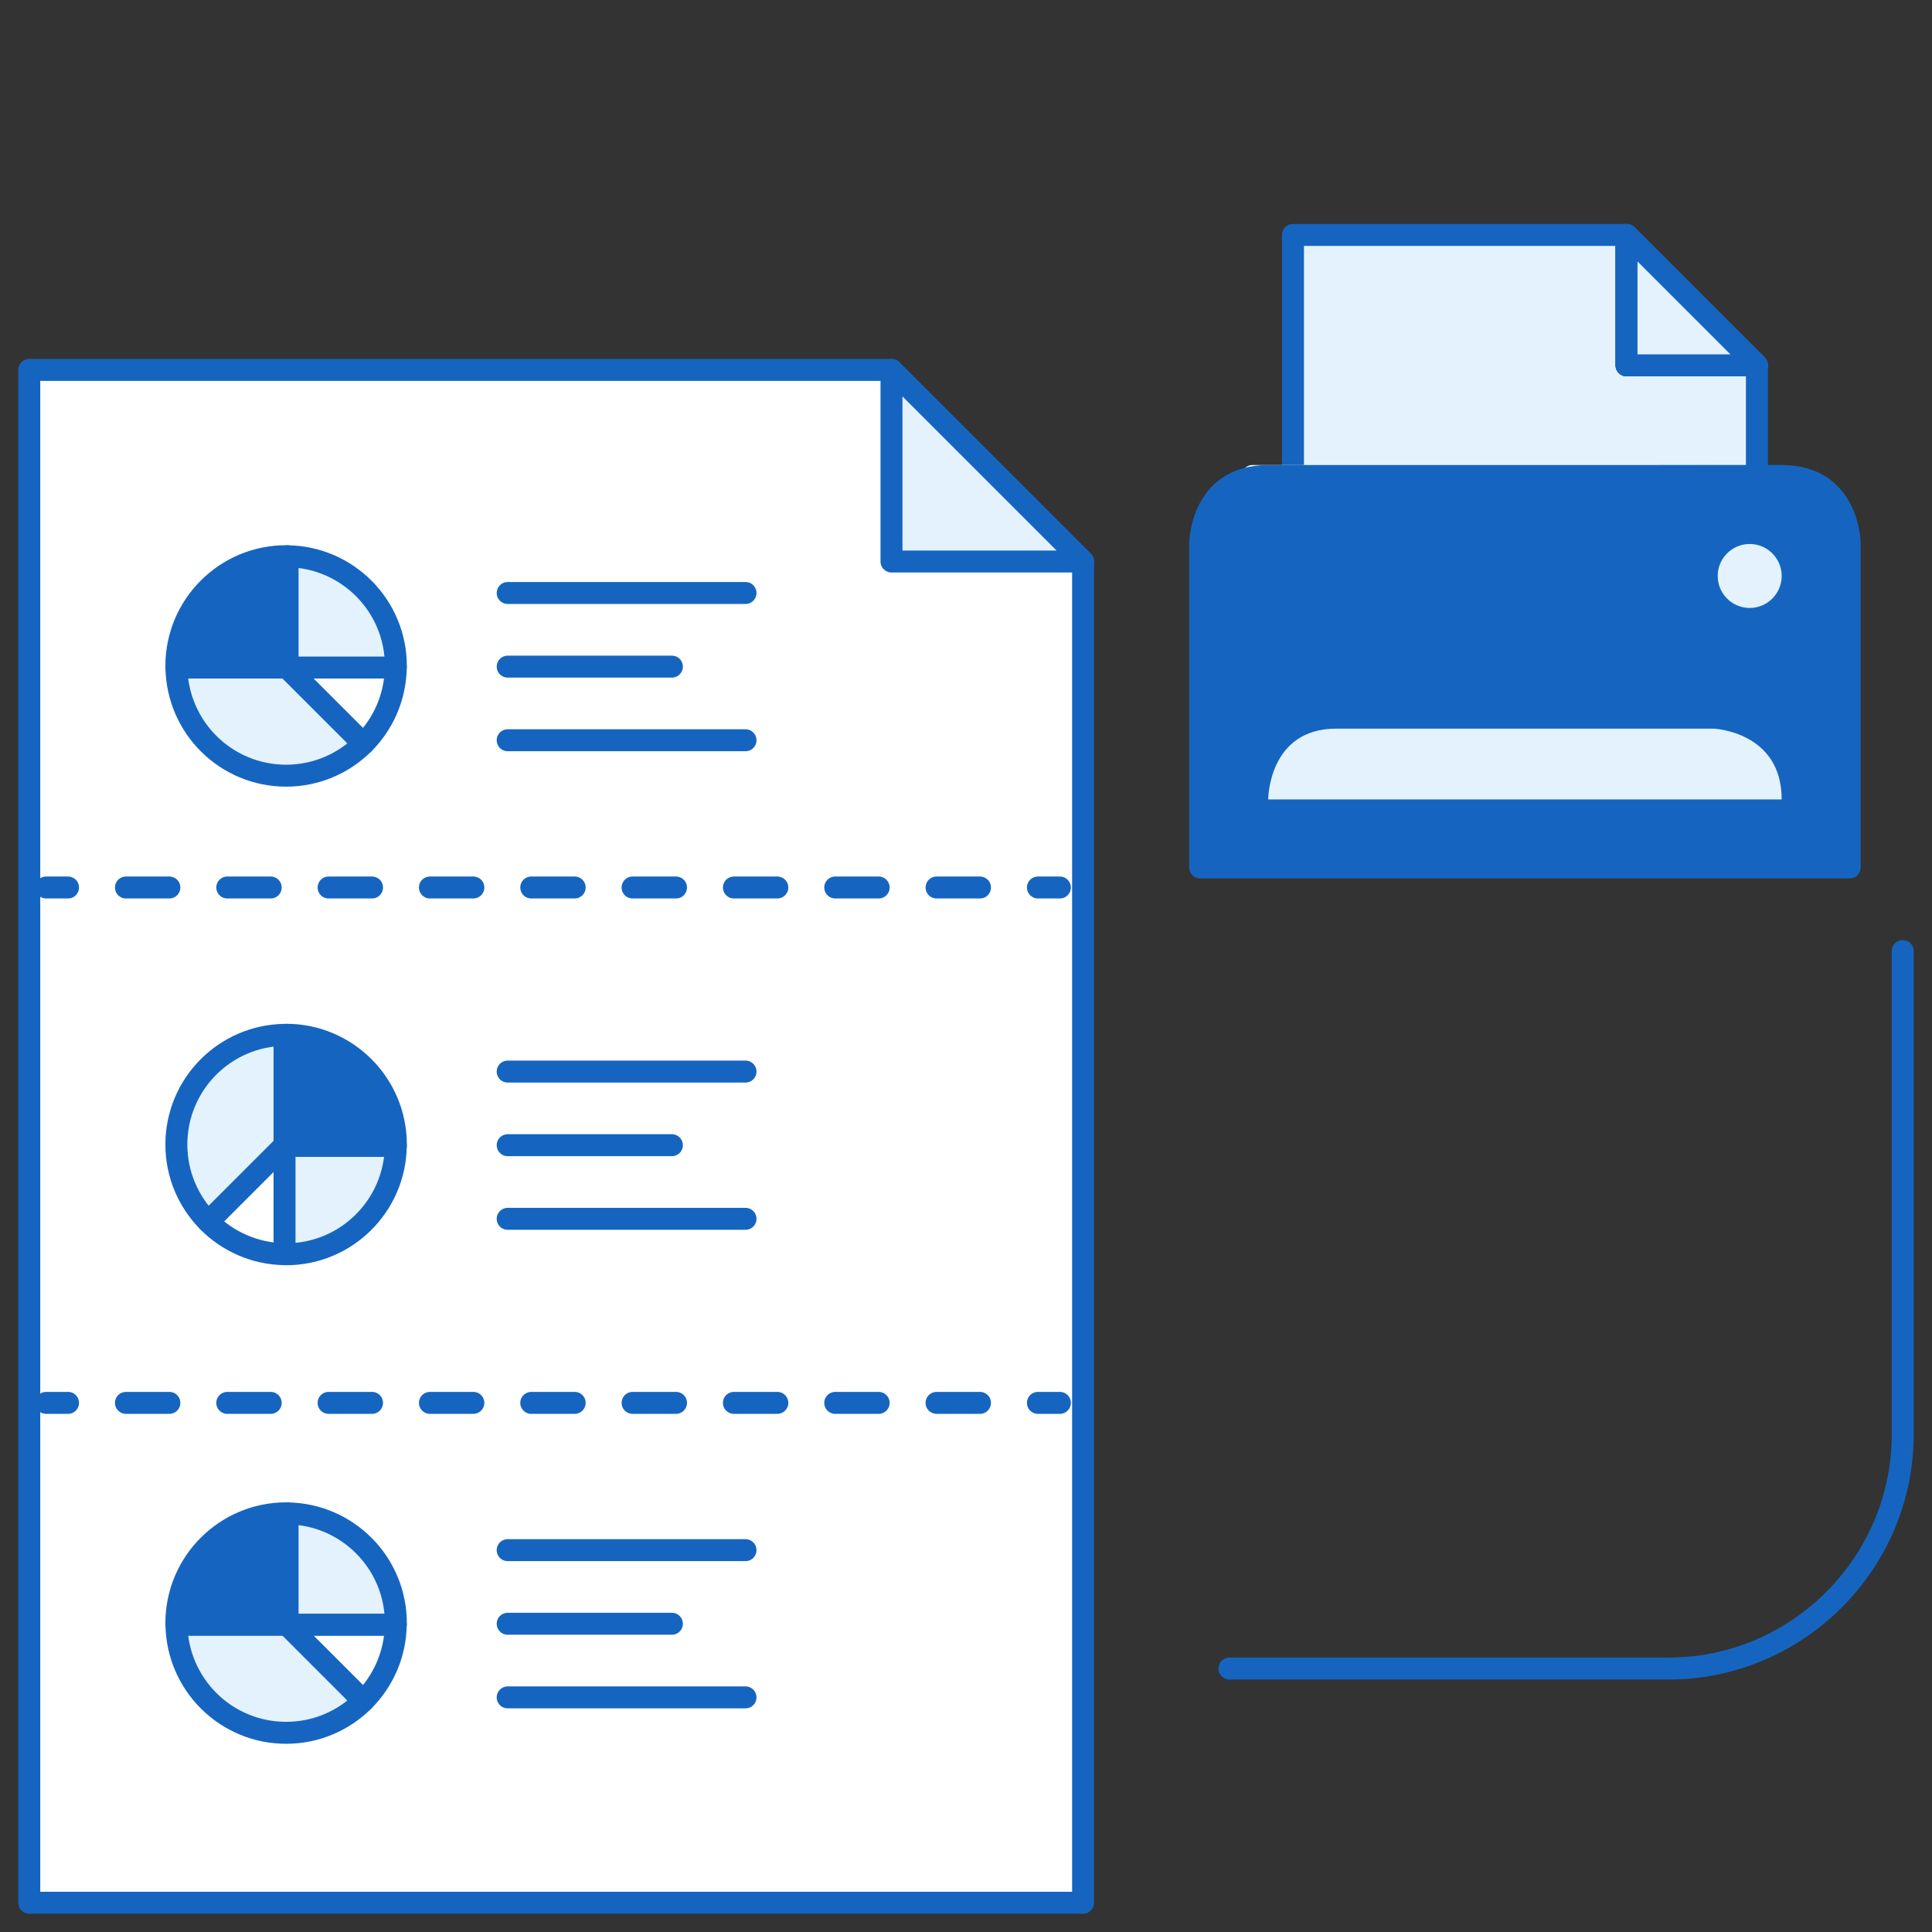 <?xml version="1.0" encoding="utf-8"?>
<!-- Generator: Adobe Illustrator 16.0.4, SVG Export Plug-In . SVG Version: 6.00 Build 0)  -->
<!DOCTYPE svg PUBLIC "-//W3C//DTD SVG 1.1//EN" "http://www.w3.org/Graphics/SVG/1.1/DTD/svg11.dtd">
<svg version="1.1" id="Layer_1" xmlns="http://www.w3.org/2000/svg" xmlns:xlink="http://www.w3.org/1999/xlink" x="0px" y="0px"
	 width="264px" height="264px" viewBox="0 0 264 264" enable-background="new 0 0 264 264" xml:space="preserve">
<rect x="0" y="0" width="264" height="264" fill="#333333" stroke="none"/>
<g id="New_Symbol_13">
</g>
<g>
	
		<polygon fill="#FFFFFF" stroke="#1565C0" stroke-width="3" stroke-linecap="round" stroke-linejoin="round" stroke-miterlimit="10" points="
		121.818,50.545 4,50.545 4,260 148,260 148,76.728 	"/>
	
		<polygon fill="#E3F2FD" stroke="#1565C0" stroke-width="3" stroke-linecap="round" stroke-linejoin="round" stroke-miterlimit="10" points="
		121.818,50.545 121.818,76.728 148,76.728 	"/>
	<g>
		<path fill="none" stroke="#1565C0" stroke-width="3" stroke-linecap="round" stroke-linejoin="round" stroke-miterlimit="10" d="
			M168,228h60.001c17.601,0,32-14.4,32-32v-66.04"/>
	</g>
	<g>
		<g>
			<g>
				
					<polygon fill="#E3F2FD" stroke="#1565C0" stroke-width="3" stroke-linecap="round" stroke-linejoin="round" stroke-miterlimit="10" points="
					176.679,32.105 176.679,70.143 240.075,70.143 240.075,49.92 222.26,32.105 				"/>
			</g>
			
				<polygon fill="#FFFFFF" stroke="#1565C0" stroke-width="3" stroke-linecap="round" stroke-linejoin="round" stroke-miterlimit="10" points="
				240.075,49.92 222.26,49.92 222.26,32.105 			"/>
			
				<polygon fill="#FFFFFF" stroke="#1565C0" stroke-width="3" stroke-linecap="round" stroke-linejoin="round" stroke-miterlimit="10" points="
				240.075,49.92 222.26,49.92 222.26,32.105 			"/>
			
				<polygon fill="#FFFFFF" stroke="#1565C0" stroke-width="3" stroke-linecap="round" stroke-linejoin="round" stroke-miterlimit="10" points="
				240.075,49.92 222.26,49.92 222.26,32.105 			"/>
			
				<polygon fill="#E3F2FD" stroke="#1565C0" stroke-width="3" stroke-linecap="round" stroke-linejoin="round" stroke-miterlimit="10" points="
				240.075,49.92 222.26,49.92 222.26,32.105 			"/>
		</g>
		
			<line fill="#1565C0" stroke="#FFFFFF" stroke-width="3" stroke-linecap="round" stroke-linejoin="round" stroke-miterlimit="10" x1="171.153" y1="65.041" x2="232.023" y2="65.041"/>
		<g>
			
				<path fill="#1565C0" stroke="#1565C0" stroke-width="3" stroke-linecap="round" stroke-linejoin="round" stroke-miterlimit="10" d="
				M164,74.333v44.198h88.754V74.336c0,0,0-9.297-9.294-9.297l-70.166,0.002C164,65.041,164,74.333,164,74.333z"/>
			<path fill="#E3F2FD" d="M243.46,78.703c0,2.418-1.962,4.371-4.372,4.371l0,0c-2.413,0-4.371-1.953-4.371-4.371l0,0
				c0-2.408,1.958-4.37,4.371-4.37l0,0C241.498,74.333,243.46,76.295,243.46,78.703L243.46,78.703z"/>
			<g>
				<g>
					<path fill="#E3F2FD" d="M173.294,109.237L173.294,109.237c0,0,0-9.671,9.296-9.671h51.574c0,0,9.296,0.376,9.296,9.671l0,0
						H173.294z"/>
				</g>
			</g>
		</g>
	</g>
</g>
<g>
	<g>
		<line fill="#FFFFFF" x1="6.298" y1="121.273" x2="144.828" y2="121.273"/>
		<g>
			
				<line fill="none" stroke="#1565C0" stroke-width="3" stroke-linecap="round" stroke-linejoin="round" x1="6.298" y1="121.273" x2="9.298" y2="121.273"/>
			
				<line fill="none" stroke="#1565C0" stroke-width="3" stroke-linecap="round" stroke-linejoin="round" stroke-dasharray="5.934,7.912" x1="17.21" y1="121.273" x2="137.872" y2="121.273"/>
			
				<line fill="none" stroke="#1565C0" stroke-width="3" stroke-linecap="round" stroke-linejoin="round" x1="141.828" y1="121.273" x2="144.828" y2="121.273"/>
		</g>
	</g>
	<g>
		<line fill="#FFFFFF" x1="6.298" y1="191.698" x2="144.828" y2="191.698"/>
		<g>
			
				<line fill="none" stroke="#1565C0" stroke-width="3" stroke-linecap="round" stroke-linejoin="round" x1="6.298" y1="191.698" x2="9.298" y2="191.698"/>
			
				<line fill="none" stroke="#1565C0" stroke-width="3" stroke-linecap="round" stroke-linejoin="round" stroke-dasharray="5.934,7.912" x1="17.21" y1="191.698" x2="137.872" y2="191.698"/>
			
				<line fill="none" stroke="#1565C0" stroke-width="3" stroke-linecap="round" stroke-linejoin="round" x1="141.828" y1="191.698" x2="144.828" y2="191.698"/>
		</g>
	</g>
	<g>
		<g>
			
				<line fill="#FFFFFF" stroke="#1565C0" stroke-width="3" stroke-linecap="round" stroke-linejoin="round" stroke-miterlimit="10" x1="101.872" y1="101.152" x2="69.372" y2="101.152"/>
			
				<line fill="#FFFFFF" stroke="#1565C0" stroke-width="3" stroke-linecap="round" stroke-linejoin="round" stroke-miterlimit="10" x1="101.872" y1="81.03" x2="69.372" y2="81.03"/>
			
				<line fill="#FFFFFF" stroke="#1565C0" stroke-width="3" stroke-linecap="round" stroke-linejoin="round" stroke-miterlimit="10" x1="91.812" y1="91.092" x2="69.372" y2="91.092"/>
		</g>
		<g>
			
				<path fill="#FFFFFF" stroke="#1565C0" stroke-width="3" stroke-linecap="round" stroke-linejoin="round" stroke-miterlimit="10" d="
				M39.281,91.215h-0.068l10.434,10.433c2.691-2.669,4.376-6.354,4.433-10.433H39.281z"/>
			
				<path fill="#E3F2FD" stroke="#1565C0" stroke-width="3" stroke-linecap="round" stroke-linejoin="round" stroke-miterlimit="10" d="
				M24.111,91.215c0.117,8.181,6.777,14.778,14.986,14.778c4.116,0,7.842-1.661,10.549-4.346L39.213,91.215H24.111z"/>
			
				<path fill="#E3F2FD" stroke="#1565C0" stroke-width="3" stroke-linecap="round" stroke-linejoin="round" stroke-miterlimit="10" d="
				M54.092,90.998c0-8.219-6.615-14.887-14.811-14.988v15.205h14.798C54.082,91.141,54.092,91.072,54.092,90.998z"/>
			
				<path fill="#1565C0" stroke="#1565C0" stroke-width="3" stroke-linecap="round" stroke-linejoin="round" stroke-miterlimit="10" d="
				M39.098,76C30.815,76,24.1,82.715,24.1,90.998c0,0.074,0.012,0.143,0.012,0.217h15.17V76.01C39.219,76.01,39.156,76,39.098,76z"
				/>
		</g>
	</g>
	<g>
		<g>
			
				<line fill="#FFFFFF" stroke="#1565C0" stroke-width="3" stroke-linecap="round" stroke-linejoin="round" stroke-miterlimit="10" x1="101.872" y1="166.547" x2="69.372" y2="166.547"/>
			
				<line fill="#FFFFFF" stroke="#1565C0" stroke-width="3" stroke-linecap="round" stroke-linejoin="round" stroke-miterlimit="10" x1="101.872" y1="146.426" x2="69.372" y2="146.426"/>
			
				<line fill="#FFFFFF" stroke="#1565C0" stroke-width="3" stroke-linecap="round" stroke-linejoin="round" stroke-miterlimit="10" x1="91.812" y1="156.486" x2="69.372" y2="156.486"/>
		</g>
		<g>
			
				<path fill="#FFFFFF" stroke="#1565C0" stroke-width="3" stroke-linecap="round" stroke-linejoin="round" stroke-miterlimit="10" d="
				M38.88,156.576v-0.068l-10.435,10.435c2.668,2.691,6.355,4.377,10.435,4.433V156.576z"/>
			
				<path fill="#E3F2FD" stroke="#1565C0" stroke-width="3" stroke-linecap="round" stroke-linejoin="round" stroke-miterlimit="10" d="
				M38.88,141.407c-8.184,0.118-14.78,6.777-14.78,14.985c0,4.117,1.662,7.843,4.346,10.55l10.435-10.435V141.407z"/>
			
				<path fill="#E3F2FD" stroke="#1565C0" stroke-width="3" stroke-linecap="round" stroke-linejoin="round" stroke-miterlimit="10" d="
				M39.098,171.389c8.215,0,14.883-6.615,14.987-14.812H38.88v14.799C38.952,171.378,39.021,171.389,39.098,171.389z"/>
			
				<path fill="#1565C0" stroke="#1565C0" stroke-width="3" stroke-linecap="round" stroke-linejoin="round" stroke-miterlimit="10" d="
				M54.093,156.393c0-8.282-6.714-14.998-14.995-14.998c-0.076,0-0.146,0.013-0.218,0.013v15.169h15.205
				C54.085,156.516,54.093,156.451,54.093,156.393z"/>
		</g>
	</g>
	<g>
		<g>
			
				<line fill="#FFFFFF" stroke="#1565C0" stroke-width="3" stroke-linecap="round" stroke-linejoin="round" stroke-miterlimit="10" x1="101.872" y1="231.941" x2="69.372" y2="231.941"/>
			
				<line fill="#FFFFFF" stroke="#1565C0" stroke-width="3" stroke-linecap="round" stroke-linejoin="round" stroke-miterlimit="10" x1="101.872" y1="211.82" x2="69.372" y2="211.82"/>
			
				<line fill="#FFFFFF" stroke="#1565C0" stroke-width="3" stroke-linecap="round" stroke-linejoin="round" stroke-miterlimit="10" x1="91.812" y1="221.88" x2="69.372" y2="221.88"/>
		</g>
		<g>
			
				<path fill="#FFFFFF" stroke="#1565C0" stroke-width="3" stroke-linecap="round" stroke-linejoin="round" stroke-miterlimit="10" d="
				M39.281,222.003h-0.068l10.434,10.435c2.691-2.67,4.376-6.355,4.433-10.435H39.281z"/>
			
				<path fill="#E3F2FD" stroke="#1565C0" stroke-width="3" stroke-linecap="round" stroke-linejoin="round" stroke-miterlimit="10" d="
				M24.111,222.003c0.117,8.182,6.777,14.778,14.986,14.778c4.116,0,7.842-1.661,10.549-4.344l-10.434-10.435H24.111z"/>
			
				<path fill="#E3F2FD" stroke="#1565C0" stroke-width="3" stroke-linecap="round" stroke-linejoin="round" stroke-miterlimit="10" d="
				M54.092,221.786c0-8.218-6.615-14.887-14.811-14.987v15.204h14.798C54.082,221.929,54.092,221.86,54.092,221.786z"/>
			
				<path fill="#1565C0" stroke="#1565C0" stroke-width="3" stroke-linecap="round" stroke-linejoin="round" stroke-miterlimit="10" d="
				M39.098,206.789c-8.282,0-14.998,6.715-14.998,14.997c0,0.074,0.012,0.143,0.012,0.217h15.17v-15.204
				C39.219,206.799,39.156,206.789,39.098,206.789z"/>
		</g>
	</g>
</g>
</svg>
